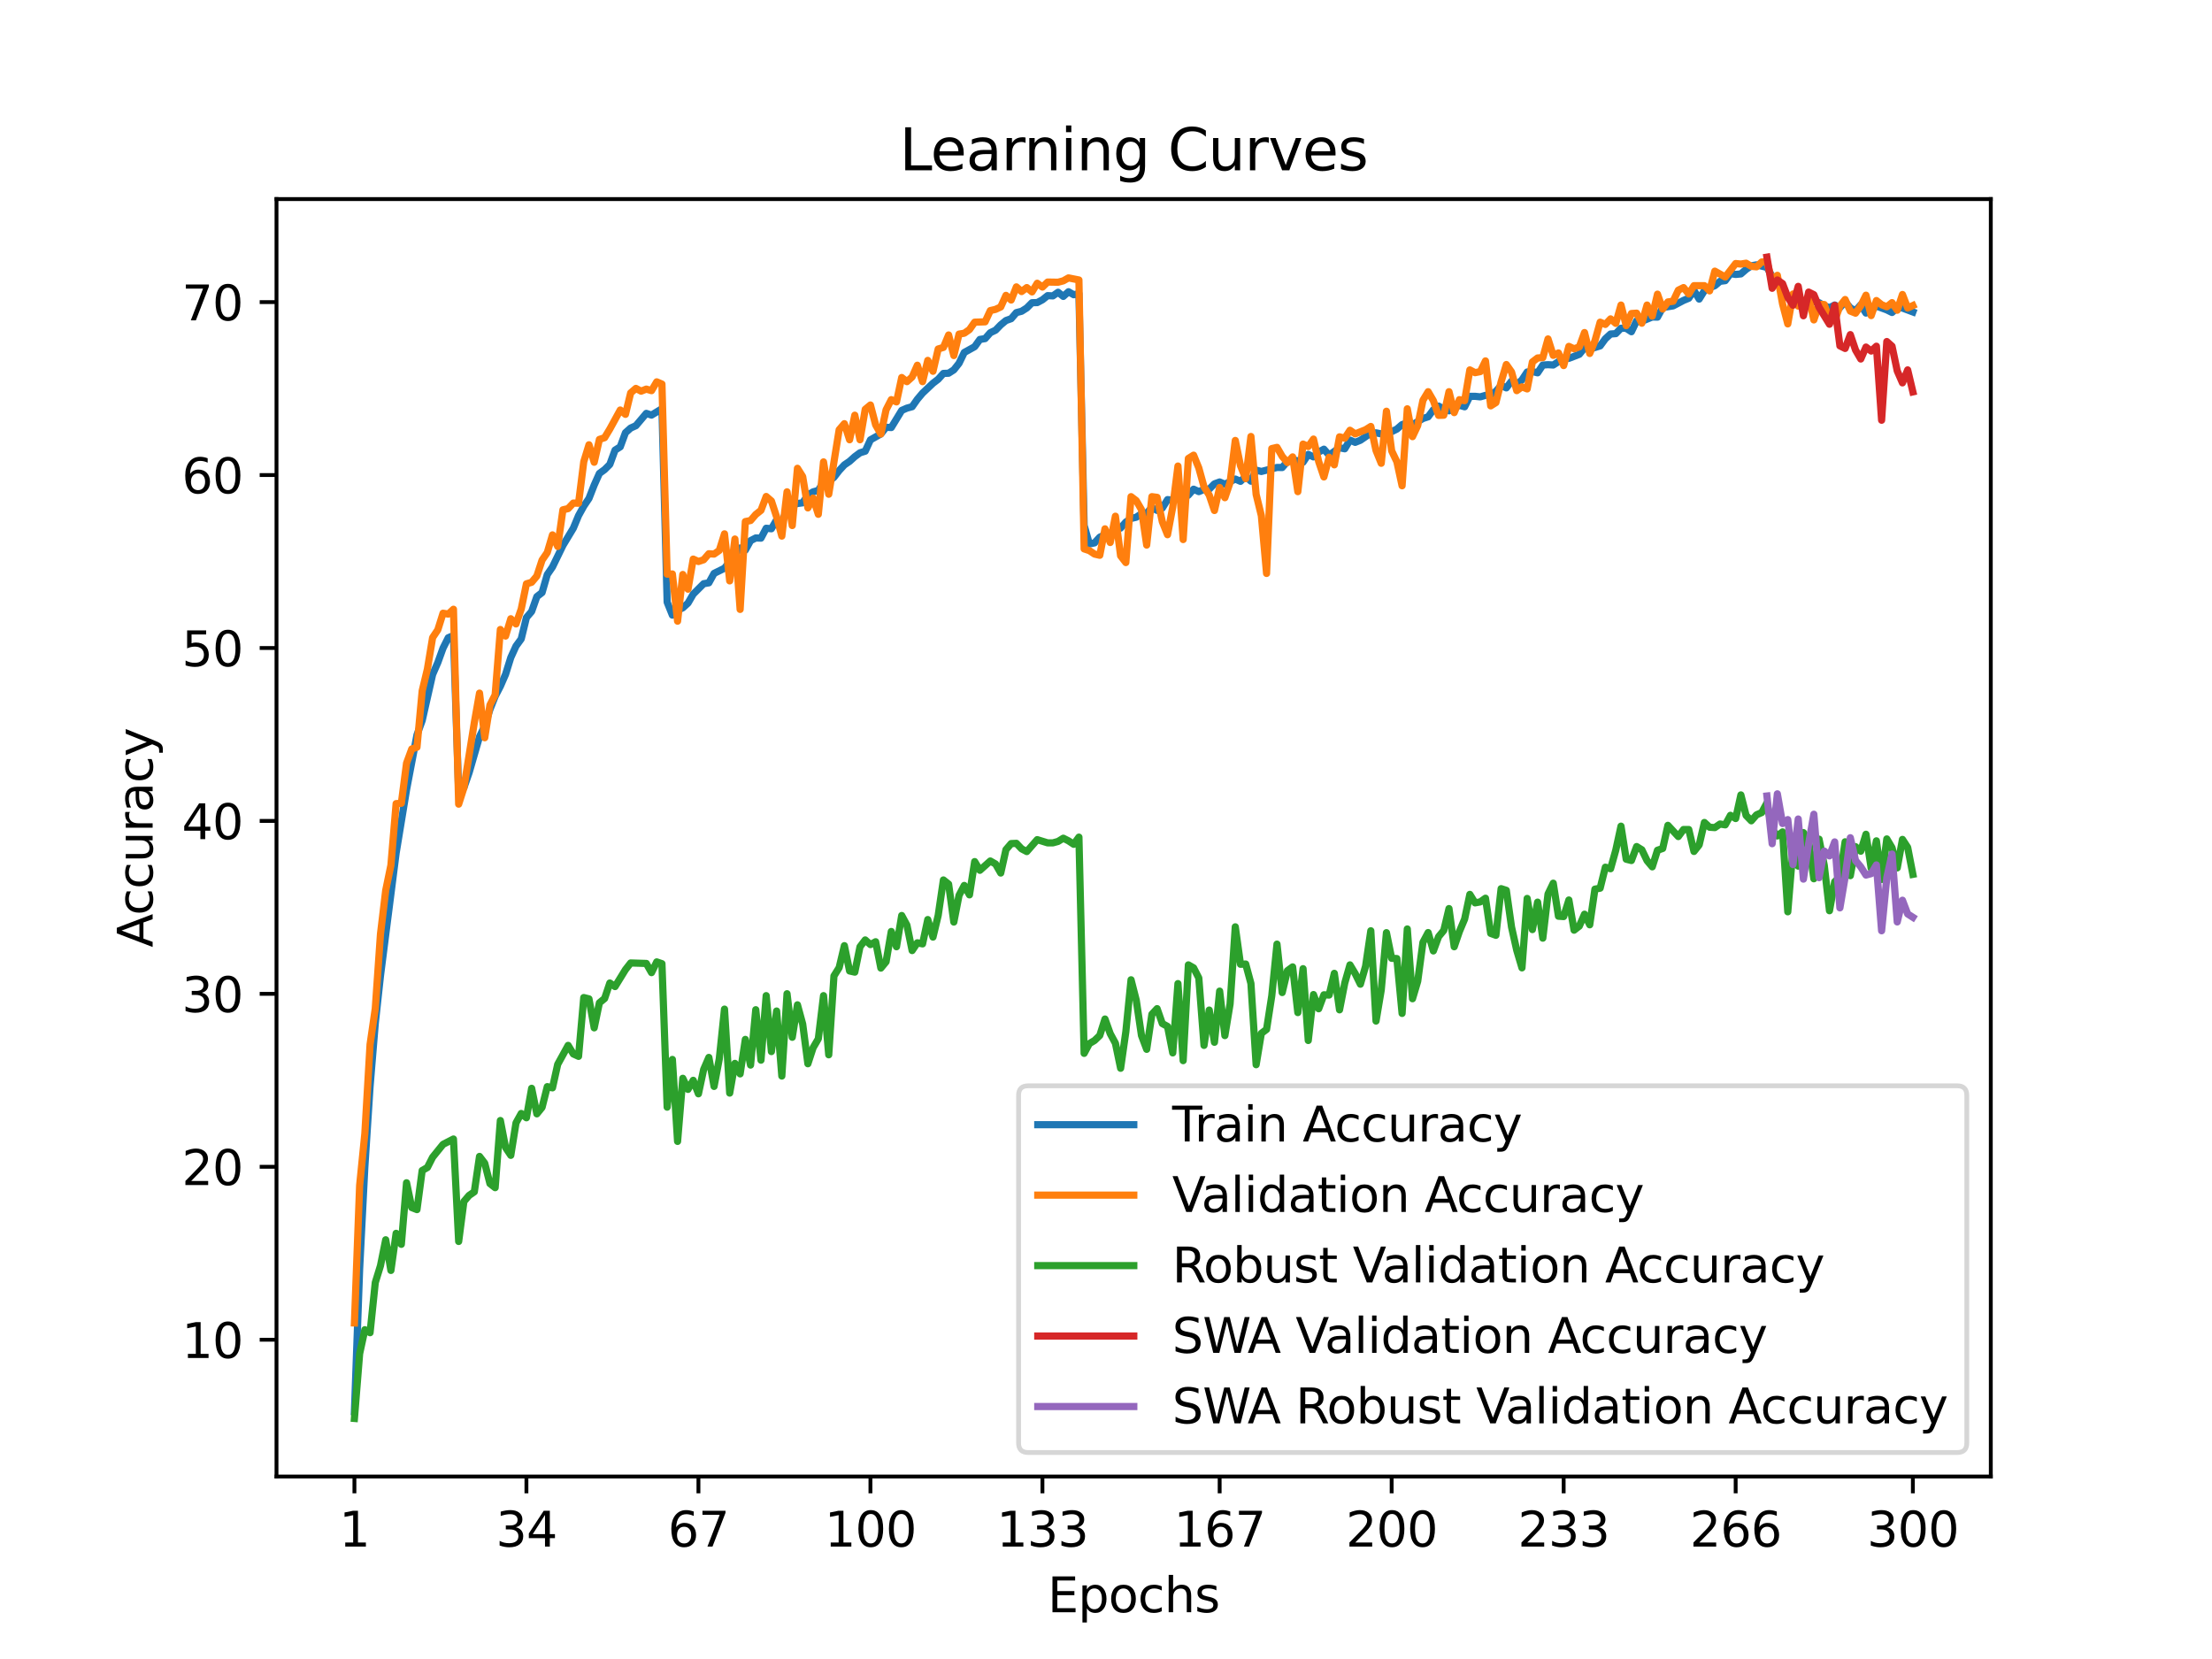 <?xml version="1.0" encoding="utf-8" standalone="no"?>
<!DOCTYPE svg PUBLIC "-//W3C//DTD SVG 1.1//EN"
  "http://www.w3.org/Graphics/SVG/1.1/DTD/svg11.dtd">
<svg xmlns:xlink="http://www.w3.org/1999/xlink" width="460.8pt" height="345.6pt" viewBox="0 0 460.8 345.6" xmlns="http://www.w3.org/2000/svg" version="1.1">
 <defs>
  <style type="text/css">*{stroke-linejoin: round; stroke-linecap: butt}</style>
 </defs>
 <g id="figure_1">
  <g id="patch_1">
   <path d="M 0 345.6 
L 460.8 345.6 
L 460.8 0 
L 0 0 
z
" style="fill: #ffffff"/>
  </g>
  <g id="axes_1">
   <g id="patch_2">
    <path d="M 57.6 307.584 
L 414.72 307.584 
L 414.72 41.472 
L 57.6 41.472 
z
" style="fill: #ffffff"/>
   </g>
   <g id="matplotlib.axis_1">
    <g id="xtick_1">
     <g id="line2d_1">
      <defs>
       <path id="m3d554a897a" d="M 0 0 
L 0 3.5 
" style="stroke: #000000; stroke-width: 0.8"/>
      </defs>
      <g>
       <use xlink:href="#m3d554a897a" x="73.833" y="307.584" style="stroke: #000000; stroke-width: 0.8"/>
      </g>
     </g>
     <g id="text_1">
      <!-- 1 -->
      <g transform="translate(70.651 322.182) scale(0.1 -0.1)">
       <defs>
        <path id="DejaVuSans-31" d="M 794 531 
L 1825 531 
L 1825 4091 
L 703 3866 
L 703 4441 
L 1819 4666 
L 2450 4666 
L 2450 531 
L 3481 531 
L 3481 0 
L 794 0 
L 794 531 
z
" transform="scale(0.016)"/>
       </defs>
       <use xlink:href="#DejaVuSans-31"/>
      </g>
     </g>
    </g>
    <g id="xtick_2">
     <g id="line2d_2">
      <g>
       <use xlink:href="#m3d554a897a" x="109.664" y="307.584" style="stroke: #000000; stroke-width: 0.8"/>
      </g>
     </g>
     <g id="text_2">
      <!-- 34 -->
      <g transform="translate(103.302 322.182) scale(0.1 -0.1)">
       <defs>
        <path id="DejaVuSans-33" d="M 2597 2516 
Q 3050 2419 3304 2112 
Q 3559 1806 3559 1356 
Q 3559 666 3084 287 
Q 2609 -91 1734 -91 
Q 1441 -91 1130 -33 
Q 819 25 488 141 
L 488 750 
Q 750 597 1062 519 
Q 1375 441 1716 441 
Q 2309 441 2620 675 
Q 2931 909 2931 1356 
Q 2931 1769 2642 2001 
Q 2353 2234 1838 2234 
L 1294 2234 
L 1294 2753 
L 1863 2753 
Q 2328 2753 2575 2939 
Q 2822 3125 2822 3475 
Q 2822 3834 2567 4026 
Q 2313 4219 1838 4219 
Q 1578 4219 1281 4162 
Q 984 4106 628 3988 
L 628 4550 
Q 988 4650 1302 4700 
Q 1616 4750 1894 4750 
Q 2613 4750 3031 4423 
Q 3450 4097 3450 3541 
Q 3450 3153 3228 2886 
Q 3006 2619 2597 2516 
z
" transform="scale(0.016)"/>
        <path id="DejaVuSans-34" d="M 2419 4116 
L 825 1625 
L 2419 1625 
L 2419 4116 
z
M 2253 4666 
L 3047 4666 
L 3047 1625 
L 3713 1625 
L 3713 1100 
L 3047 1100 
L 3047 0 
L 2419 0 
L 2419 1100 
L 313 1100 
L 313 1709 
L 2253 4666 
z
" transform="scale(0.016)"/>
       </defs>
       <use xlink:href="#DejaVuSans-33"/>
       <use xlink:href="#DejaVuSans-34" x="63.623"/>
      </g>
     </g>
    </g>
    <g id="xtick_3">
     <g id="line2d_3">
      <g>
       <use xlink:href="#m3d554a897a" x="145.496" y="307.584" style="stroke: #000000; stroke-width: 0.8"/>
      </g>
     </g>
     <g id="text_3">
      <!-- 67 -->
      <g transform="translate(139.133 322.182) scale(0.1 -0.1)">
       <defs>
        <path id="DejaVuSans-36" d="M 2113 2584 
Q 1688 2584 1439 2293 
Q 1191 2003 1191 1497 
Q 1191 994 1439 701 
Q 1688 409 2113 409 
Q 2538 409 2786 701 
Q 3034 994 3034 1497 
Q 3034 2003 2786 2293 
Q 2538 2584 2113 2584 
z
M 3366 4563 
L 3366 3988 
Q 3128 4100 2886 4159 
Q 2644 4219 2406 4219 
Q 1781 4219 1451 3797 
Q 1122 3375 1075 2522 
Q 1259 2794 1537 2939 
Q 1816 3084 2150 3084 
Q 2853 3084 3261 2657 
Q 3669 2231 3669 1497 
Q 3669 778 3244 343 
Q 2819 -91 2113 -91 
Q 1303 -91 875 529 
Q 447 1150 447 2328 
Q 447 3434 972 4092 
Q 1497 4750 2381 4750 
Q 2619 4750 2861 4703 
Q 3103 4656 3366 4563 
z
" transform="scale(0.016)"/>
        <path id="DejaVuSans-37" d="M 525 4666 
L 3525 4666 
L 3525 4397 
L 1831 0 
L 1172 0 
L 2766 4134 
L 525 4134 
L 525 4666 
z
" transform="scale(0.016)"/>
       </defs>
       <use xlink:href="#DejaVuSans-36"/>
       <use xlink:href="#DejaVuSans-37" x="63.623"/>
      </g>
     </g>
    </g>
    <g id="xtick_4">
     <g id="line2d_4">
      <g>
       <use xlink:href="#m3d554a897a" x="181.327" y="307.584" style="stroke: #000000; stroke-width: 0.8"/>
      </g>
     </g>
     <g id="text_4">
      <!-- 100 -->
      <g transform="translate(171.783 322.182) scale(0.1 -0.1)">
       <defs>
        <path id="DejaVuSans-30" d="M 2034 4250 
Q 1547 4250 1301 3770 
Q 1056 3291 1056 2328 
Q 1056 1369 1301 889 
Q 1547 409 2034 409 
Q 2525 409 2770 889 
Q 3016 1369 3016 2328 
Q 3016 3291 2770 3770 
Q 2525 4250 2034 4250 
z
M 2034 4750 
Q 2819 4750 3233 4129 
Q 3647 3509 3647 2328 
Q 3647 1150 3233 529 
Q 2819 -91 2034 -91 
Q 1250 -91 836 529 
Q 422 1150 422 2328 
Q 422 3509 836 4129 
Q 1250 4750 2034 4750 
z
" transform="scale(0.016)"/>
       </defs>
       <use xlink:href="#DejaVuSans-31"/>
       <use xlink:href="#DejaVuSans-30" x="63.623"/>
       <use xlink:href="#DejaVuSans-30" x="127.246"/>
      </g>
     </g>
    </g>
    <g id="xtick_5">
     <g id="line2d_5">
      <g>
       <use xlink:href="#m3d554a897a" x="217.158" y="307.584" style="stroke: #000000; stroke-width: 0.8"/>
      </g>
     </g>
     <g id="text_5">
      <!-- 133 -->
      <g transform="translate(207.615 322.182) scale(0.1 -0.1)">
       <use xlink:href="#DejaVuSans-31"/>
       <use xlink:href="#DejaVuSans-33" x="63.623"/>
       <use xlink:href="#DejaVuSans-33" x="127.246"/>
      </g>
     </g>
    </g>
    <g id="xtick_6">
     <g id="line2d_6">
      <g>
       <use xlink:href="#m3d554a897a" x="254.076" y="307.584" style="stroke: #000000; stroke-width: 0.8"/>
      </g>
     </g>
     <g id="text_6">
      <!-- 167 -->
      <g transform="translate(244.532 322.182) scale(0.1 -0.1)">
       <use xlink:href="#DejaVuSans-31"/>
       <use xlink:href="#DejaVuSans-36" x="63.623"/>
       <use xlink:href="#DejaVuSans-37" x="127.246"/>
      </g>
     </g>
    </g>
    <g id="xtick_7">
     <g id="line2d_7">
      <g>
       <use xlink:href="#m3d554a897a" x="289.907" y="307.584" style="stroke: #000000; stroke-width: 0.8"/>
      </g>
     </g>
     <g id="text_7">
      <!-- 200 -->
      <g transform="translate(280.363 322.182) scale(0.1 -0.1)">
       <defs>
        <path id="DejaVuSans-32" d="M 1228 531 
L 3431 531 
L 3431 0 
L 469 0 
L 469 531 
Q 828 903 1448 1529 
Q 2069 2156 2228 2338 
Q 2531 2678 2651 2914 
Q 2772 3150 2772 3378 
Q 2772 3750 2511 3984 
Q 2250 4219 1831 4219 
Q 1534 4219 1204 4116 
Q 875 4013 500 3803 
L 500 4441 
Q 881 4594 1212 4672 
Q 1544 4750 1819 4750 
Q 2544 4750 2975 4387 
Q 3406 4025 3406 3419 
Q 3406 3131 3298 2873 
Q 3191 2616 2906 2266 
Q 2828 2175 2409 1742 
Q 1991 1309 1228 531 
z
" transform="scale(0.016)"/>
       </defs>
       <use xlink:href="#DejaVuSans-32"/>
       <use xlink:href="#DejaVuSans-30" x="63.623"/>
       <use xlink:href="#DejaVuSans-30" x="127.246"/>
      </g>
     </g>
    </g>
    <g id="xtick_8">
     <g id="line2d_8">
      <g>
       <use xlink:href="#m3d554a897a" x="325.739" y="307.584" style="stroke: #000000; stroke-width: 0.8"/>
      </g>
     </g>
     <g id="text_8">
      <!-- 233 -->
      <g transform="translate(316.195 322.182) scale(0.1 -0.1)">
       <use xlink:href="#DejaVuSans-32"/>
       <use xlink:href="#DejaVuSans-33" x="63.623"/>
       <use xlink:href="#DejaVuSans-33" x="127.246"/>
      </g>
     </g>
    </g>
    <g id="xtick_9">
     <g id="line2d_9">
      <g>
       <use xlink:href="#m3d554a897a" x="361.57" y="307.584" style="stroke: #000000; stroke-width: 0.8"/>
      </g>
     </g>
     <g id="text_9">
      <!-- 266 -->
      <g transform="translate(352.026 322.182) scale(0.1 -0.1)">
       <use xlink:href="#DejaVuSans-32"/>
       <use xlink:href="#DejaVuSans-36" x="63.623"/>
       <use xlink:href="#DejaVuSans-36" x="127.246"/>
      </g>
     </g>
    </g>
    <g id="xtick_10">
     <g id="line2d_10">
      <g>
       <use xlink:href="#m3d554a897a" x="398.487" y="307.584" style="stroke: #000000; stroke-width: 0.8"/>
      </g>
     </g>
     <g id="text_10">
      <!-- 300 -->
      <g transform="translate(388.944 322.182) scale(0.1 -0.1)">
       <use xlink:href="#DejaVuSans-33"/>
       <use xlink:href="#DejaVuSans-30" x="63.623"/>
       <use xlink:href="#DejaVuSans-30" x="127.246"/>
      </g>
     </g>
    </g>
    <g id="text_11">
     <!-- Epochs -->
     <g transform="translate(218.244 335.861) scale(0.1 -0.1)">
      <defs>
       <path id="DejaVuSans-45" d="M 628 4666 
L 3578 4666 
L 3578 4134 
L 1259 4134 
L 1259 2753 
L 3481 2753 
L 3481 2222 
L 1259 2222 
L 1259 531 
L 3634 531 
L 3634 0 
L 628 0 
L 628 4666 
z
" transform="scale(0.016)"/>
       <path id="DejaVuSans-70" d="M 1159 525 
L 1159 -1331 
L 581 -1331 
L 581 3500 
L 1159 3500 
L 1159 2969 
Q 1341 3281 1617 3432 
Q 1894 3584 2278 3584 
Q 2916 3584 3314 3078 
Q 3713 2572 3713 1747 
Q 3713 922 3314 415 
Q 2916 -91 2278 -91 
Q 1894 -91 1617 61 
Q 1341 213 1159 525 
z
M 3116 1747 
Q 3116 2381 2855 2742 
Q 2594 3103 2138 3103 
Q 1681 3103 1420 2742 
Q 1159 2381 1159 1747 
Q 1159 1113 1420 752 
Q 1681 391 2138 391 
Q 2594 391 2855 752 
Q 3116 1113 3116 1747 
z
" transform="scale(0.016)"/>
       <path id="DejaVuSans-6f" d="M 1959 3097 
Q 1497 3097 1228 2736 
Q 959 2375 959 1747 
Q 959 1119 1226 758 
Q 1494 397 1959 397 
Q 2419 397 2687 759 
Q 2956 1122 2956 1747 
Q 2956 2369 2687 2733 
Q 2419 3097 1959 3097 
z
M 1959 3584 
Q 2709 3584 3137 3096 
Q 3566 2609 3566 1747 
Q 3566 888 3137 398 
Q 2709 -91 1959 -91 
Q 1206 -91 779 398 
Q 353 888 353 1747 
Q 353 2609 779 3096 
Q 1206 3584 1959 3584 
z
" transform="scale(0.016)"/>
       <path id="DejaVuSans-63" d="M 3122 3366 
L 3122 2828 
Q 2878 2963 2633 3030 
Q 2388 3097 2138 3097 
Q 1578 3097 1268 2742 
Q 959 2388 959 1747 
Q 959 1106 1268 751 
Q 1578 397 2138 397 
Q 2388 397 2633 464 
Q 2878 531 3122 666 
L 3122 134 
Q 2881 22 2623 -34 
Q 2366 -91 2075 -91 
Q 1284 -91 818 406 
Q 353 903 353 1747 
Q 353 2603 823 3093 
Q 1294 3584 2113 3584 
Q 2378 3584 2631 3529 
Q 2884 3475 3122 3366 
z
" transform="scale(0.016)"/>
       <path id="DejaVuSans-68" d="M 3513 2113 
L 3513 0 
L 2938 0 
L 2938 2094 
Q 2938 2591 2744 2837 
Q 2550 3084 2163 3084 
Q 1697 3084 1428 2787 
Q 1159 2491 1159 1978 
L 1159 0 
L 581 0 
L 581 4863 
L 1159 4863 
L 1159 2956 
Q 1366 3272 1645 3428 
Q 1925 3584 2291 3584 
Q 2894 3584 3203 3211 
Q 3513 2838 3513 2113 
z
" transform="scale(0.016)"/>
       <path id="DejaVuSans-73" d="M 2834 3397 
L 2834 2853 
Q 2591 2978 2328 3040 
Q 2066 3103 1784 3103 
Q 1356 3103 1142 2972 
Q 928 2841 928 2578 
Q 928 2378 1081 2264 
Q 1234 2150 1697 2047 
L 1894 2003 
Q 2506 1872 2764 1633 
Q 3022 1394 3022 966 
Q 3022 478 2636 193 
Q 2250 -91 1575 -91 
Q 1294 -91 989 -36 
Q 684 19 347 128 
L 347 722 
Q 666 556 975 473 
Q 1284 391 1588 391 
Q 1994 391 2212 530 
Q 2431 669 2431 922 
Q 2431 1156 2273 1281 
Q 2116 1406 1581 1522 
L 1381 1569 
Q 847 1681 609 1914 
Q 372 2147 372 2553 
Q 372 3047 722 3315 
Q 1072 3584 1716 3584 
Q 2034 3584 2315 3537 
Q 2597 3491 2834 3397 
z
" transform="scale(0.016)"/>
      </defs>
      <use xlink:href="#DejaVuSans-45"/>
      <use xlink:href="#DejaVuSans-70" x="63.184"/>
      <use xlink:href="#DejaVuSans-6f" x="126.66"/>
      <use xlink:href="#DejaVuSans-63" x="187.842"/>
      <use xlink:href="#DejaVuSans-68" x="242.822"/>
      <use xlink:href="#DejaVuSans-73" x="306.201"/>
     </g>
    </g>
   </g>
   <g id="matplotlib.axis_2">
    <g id="ytick_1">
     <g id="line2d_11">
      <defs>
       <path id="mbf5074c9a3" d="M 0 0 
L -3.5 0 
" style="stroke: #000000; stroke-width: 0.8"/>
      </defs>
      <g>
       <use xlink:href="#mbf5074c9a3" x="57.6" y="279.09" style="stroke: #000000; stroke-width: 0.8"/>
      </g>
     </g>
     <g id="text_12">
      <!-- 10 -->
      <g transform="translate(37.875 282.889) scale(0.1 -0.1)">
       <use xlink:href="#DejaVuSans-31"/>
       <use xlink:href="#DejaVuSans-30" x="63.623"/>
      </g>
     </g>
    </g>
    <g id="ytick_2">
     <g id="line2d_12">
      <g>
       <use xlink:href="#mbf5074c9a3" x="57.6" y="243.064" style="stroke: #000000; stroke-width: 0.8"/>
      </g>
     </g>
     <g id="text_13">
      <!-- 20 -->
      <g transform="translate(37.875 246.863) scale(0.1 -0.1)">
       <use xlink:href="#DejaVuSans-32"/>
       <use xlink:href="#DejaVuSans-30" x="63.623"/>
      </g>
     </g>
    </g>
    <g id="ytick_3">
     <g id="line2d_13">
      <g>
       <use xlink:href="#mbf5074c9a3" x="57.6" y="207.038" style="stroke: #000000; stroke-width: 0.8"/>
      </g>
     </g>
     <g id="text_14">
      <!-- 30 -->
      <g transform="translate(37.875 210.837) scale(0.1 -0.1)">
       <use xlink:href="#DejaVuSans-33"/>
       <use xlink:href="#DejaVuSans-30" x="63.623"/>
      </g>
     </g>
    </g>
    <g id="ytick_4">
     <g id="line2d_14">
      <g>
       <use xlink:href="#mbf5074c9a3" x="57.6" y="171.012" style="stroke: #000000; stroke-width: 0.8"/>
      </g>
     </g>
     <g id="text_15">
      <!-- 40 -->
      <g transform="translate(37.875 174.812) scale(0.1 -0.1)">
       <use xlink:href="#DejaVuSans-34"/>
       <use xlink:href="#DejaVuSans-30" x="63.623"/>
      </g>
     </g>
    </g>
    <g id="ytick_5">
     <g id="line2d_15">
      <g>
       <use xlink:href="#mbf5074c9a3" x="57.6" y="134.986" style="stroke: #000000; stroke-width: 0.8"/>
      </g>
     </g>
     <g id="text_16">
      <!-- 50 -->
      <g transform="translate(37.875 138.786) scale(0.1 -0.1)">
       <defs>
        <path id="DejaVuSans-35" d="M 691 4666 
L 3169 4666 
L 3169 4134 
L 1269 4134 
L 1269 2991 
Q 1406 3038 1543 3061 
Q 1681 3084 1819 3084 
Q 2600 3084 3056 2656 
Q 3513 2228 3513 1497 
Q 3513 744 3044 326 
Q 2575 -91 1722 -91 
Q 1428 -91 1123 -41 
Q 819 9 494 109 
L 494 744 
Q 775 591 1075 516 
Q 1375 441 1709 441 
Q 2250 441 2565 725 
Q 2881 1009 2881 1497 
Q 2881 1984 2565 2268 
Q 2250 2553 1709 2553 
Q 1456 2553 1204 2497 
Q 953 2441 691 2322 
L 691 4666 
z
" transform="scale(0.016)"/>
       </defs>
       <use xlink:href="#DejaVuSans-35"/>
       <use xlink:href="#DejaVuSans-30" x="63.623"/>
      </g>
     </g>
    </g>
    <g id="ytick_6">
     <g id="line2d_16">
      <g>
       <use xlink:href="#mbf5074c9a3" x="57.6" y="98.961" style="stroke: #000000; stroke-width: 0.8"/>
      </g>
     </g>
     <g id="text_17">
      <!-- 60 -->
      <g transform="translate(37.875 102.76) scale(0.1 -0.1)">
       <use xlink:href="#DejaVuSans-36"/>
       <use xlink:href="#DejaVuSans-30" x="63.623"/>
      </g>
     </g>
    </g>
    <g id="ytick_7">
     <g id="line2d_17">
      <g>
       <use xlink:href="#mbf5074c9a3" x="57.6" y="62.935" style="stroke: #000000; stroke-width: 0.8"/>
      </g>
     </g>
     <g id="text_18">
      <!-- 70 -->
      <g transform="translate(37.875 66.734) scale(0.1 -0.1)">
       <use xlink:href="#DejaVuSans-37"/>
       <use xlink:href="#DejaVuSans-30" x="63.623"/>
      </g>
     </g>
    </g>
    <g id="text_19">
     <!-- Accuracy -->
     <g transform="translate(31.795 197.356) rotate(-90) scale(0.1 -0.1)">
      <defs>
       <path id="DejaVuSans-41" d="M 2188 4044 
L 1331 1722 
L 3047 1722 
L 2188 4044 
z
M 1831 4666 
L 2547 4666 
L 4325 0 
L 3669 0 
L 3244 1197 
L 1141 1197 
L 716 0 
L 50 0 
L 1831 4666 
z
" transform="scale(0.016)"/>
       <path id="DejaVuSans-75" d="M 544 1381 
L 544 3500 
L 1119 3500 
L 1119 1403 
Q 1119 906 1312 657 
Q 1506 409 1894 409 
Q 2359 409 2629 706 
Q 2900 1003 2900 1516 
L 2900 3500 
L 3475 3500 
L 3475 0 
L 2900 0 
L 2900 538 
Q 2691 219 2414 64 
Q 2138 -91 1772 -91 
Q 1169 -91 856 284 
Q 544 659 544 1381 
z
M 1991 3584 
L 1991 3584 
z
" transform="scale(0.016)"/>
       <path id="DejaVuSans-72" d="M 2631 2963 
Q 2534 3019 2420 3045 
Q 2306 3072 2169 3072 
Q 1681 3072 1420 2755 
Q 1159 2438 1159 1844 
L 1159 0 
L 581 0 
L 581 3500 
L 1159 3500 
L 1159 2956 
Q 1341 3275 1631 3429 
Q 1922 3584 2338 3584 
Q 2397 3584 2469 3576 
Q 2541 3569 2628 3553 
L 2631 2963 
z
" transform="scale(0.016)"/>
       <path id="DejaVuSans-61" d="M 2194 1759 
Q 1497 1759 1228 1600 
Q 959 1441 959 1056 
Q 959 750 1161 570 
Q 1363 391 1709 391 
Q 2188 391 2477 730 
Q 2766 1069 2766 1631 
L 2766 1759 
L 2194 1759 
z
M 3341 1997 
L 3341 0 
L 2766 0 
L 2766 531 
Q 2569 213 2275 61 
Q 1981 -91 1556 -91 
Q 1019 -91 701 211 
Q 384 513 384 1019 
Q 384 1609 779 1909 
Q 1175 2209 1959 2209 
L 2766 2209 
L 2766 2266 
Q 2766 2663 2505 2880 
Q 2244 3097 1772 3097 
Q 1472 3097 1187 3025 
Q 903 2953 641 2809 
L 641 3341 
Q 956 3463 1253 3523 
Q 1550 3584 1831 3584 
Q 2591 3584 2966 3190 
Q 3341 2797 3341 1997 
z
" transform="scale(0.016)"/>
       <path id="DejaVuSans-79" d="M 2059 -325 
Q 1816 -950 1584 -1140 
Q 1353 -1331 966 -1331 
L 506 -1331 
L 506 -850 
L 844 -850 
Q 1081 -850 1212 -737 
Q 1344 -625 1503 -206 
L 1606 56 
L 191 3500 
L 800 3500 
L 1894 763 
L 2988 3500 
L 3597 3500 
L 2059 -325 
z
" transform="scale(0.016)"/>
      </defs>
      <use xlink:href="#DejaVuSans-41"/>
      <use xlink:href="#DejaVuSans-63" x="66.658"/>
      <use xlink:href="#DejaVuSans-63" x="121.639"/>
      <use xlink:href="#DejaVuSans-75" x="176.619"/>
      <use xlink:href="#DejaVuSans-72" x="239.998"/>
      <use xlink:href="#DejaVuSans-61" x="281.111"/>
      <use xlink:href="#DejaVuSans-63" x="342.391"/>
      <use xlink:href="#DejaVuSans-79" x="397.371"/>
     </g>
    </g>
   </g>
   <g id="line2d_18">
    <path d="M 73.833 294.065 
L 74.919 264.291 
L 76.004 243.063 
L 77.09 226.331 
L 78.176 213.188 
L 79.262 203.234 
L 82.519 177.711 
L 84.691 164.499 
L 86.862 153.095 
L 87.948 150.099 
L 90.12 140.51 
L 91.206 138.02 
L 92.291 135.021 
L 93.377 132.859 
L 94.463 132.397 
L 95.549 165.185 
L 96.635 164.084 
L 97.72 160.977 
L 99.892 153.463 
L 100.978 151.221 
L 102.064 147.782 
L 103.149 145.057 
L 104.235 142.961 
L 105.321 140.467 
L 106.407 136.984 
L 107.493 134.591 
L 108.578 133.104 
L 109.664 128.647 
L 110.75 127.381 
L 111.836 124.291 
L 112.922 123.443 
L 114.007 119.69 
L 115.093 118.106 
L 117.265 113.627 
L 119.436 110.029 
L 120.522 107.412 
L 121.608 105.445 
L 122.694 103.832 
L 123.78 101.053 
L 124.865 98.624 
L 125.951 97.83 
L 127.037 96.748 
L 128.123 93.77 
L 129.209 93.084 
L 130.294 90.14 
L 131.38 89.172 
L 132.466 88.682 
L 134.638 86.116 
L 135.723 86.473 
L 137.895 85.148 
L 138.981 125.443 
L 140.067 128.142 
L 141.152 127.124 
L 142.238 126.623 
L 143.324 125.634 
L 144.41 123.768 
L 146.581 121.599 
L 147.667 121.415 
L 148.753 119.448 
L 150.925 118.373 
L 154.182 114.161 
L 155.268 114.601 
L 156.354 112.634 
L 157.439 112.068 
L 158.525 112.104 
L 159.611 110.043 
L 160.697 110.148 
L 161.783 108.293 
L 162.868 109.105 
L 163.954 105.795 
L 165.04 105.24 
L 166.126 104.889 
L 167.212 104.745 
L 168.297 103.114 
L 169.383 102.461 
L 170.469 102.172 
L 171.555 100.375 
L 172.641 100.339 
L 173.726 99.425 
L 174.812 98.022 
L 175.898 96.845 
L 176.984 96.105 
L 178.07 95.127 
L 179.155 94.326 
L 180.241 93.99 
L 181.327 91.63 
L 183.499 90.399 
L 184.584 89.01 
L 185.67 89.064 
L 187.842 85.498 
L 188.928 85.022 
L 190.013 84.726 
L 191.099 83.181 
L 192.185 81.889 
L 194.357 79.836 
L 195.442 79.002 
L 196.528 77.793 
L 197.614 77.75 
L 198.7 77.053 
L 199.786 75.675 
L 200.871 73.426 
L 203.043 72.225 
L 204.129 70.709 
L 205.215 70.539 
L 206.3 69.305 
L 207.386 68.792 
L 208.472 67.677 
L 209.558 66.775 
L 210.644 66.389 
L 211.729 65.122 
L 212.815 64.844 
L 213.901 64.151 
L 214.987 63.061 
L 216.073 63.036 
L 217.158 62.455 
L 218.244 61.585 
L 219.33 61.639 
L 220.416 60.882 
L 221.502 61.748 
L 222.587 60.777 
L 223.673 61.398 
L 224.759 61.167 
L 225.845 109.455 
L 226.931 113.313 
L 228.016 113.093 
L 229.102 111.902 
L 230.188 111.404 
L 231.274 111.191 
L 232.36 110.386 
L 233.445 110.003 
L 234.531 108.762 
L 235.617 108.004 
L 236.703 107.748 
L 237.789 107.022 
L 238.875 106.871 
L 239.96 105.756 
L 241.046 106.322 
L 242.132 105.842 
L 243.218 104.081 
L 244.304 104.175 
L 245.389 103.255 
L 246.475 103.868 
L 247.561 103.132 
L 248.647 101.908 
L 249.733 102.41 
L 250.818 101.973 
L 251.904 101.894 
L 252.99 100.797 
L 254.076 100.403 
L 255.162 100.869 
L 257.333 99.794 
L 258.419 100.27 
L 259.505 99.234 
L 260.591 100.234 
L 261.676 97.935 
L 262.762 98.216 
L 266.02 97.379 
L 267.105 97.394 
L 268.191 96.134 
L 269.277 95.802 
L 270.363 95.986 
L 271.449 96.289 
L 272.534 94.662 
L 273.62 95.178 
L 274.706 94.178 
L 275.792 93.575 
L 276.878 94.817 
L 279.049 93.276 
L 280.135 93.489 
L 281.221 91.677 
L 282.307 92.15 
L 283.392 91.713 
L 285.564 90.23 
L 286.65 90.168 
L 287.736 90.389 
L 288.821 90.031 
L 289.907 89.927 
L 290.993 89.389 
L 292.079 88.447 
L 293.165 88.137 
L 294.25 88.479 
L 296.422 87.18 
L 297.508 86.83 
L 298.594 85.358 
L 299.679 84.596 
L 300.765 85.21 
L 301.851 85.581 
L 304.023 84.423 
L 305.108 84.744 
L 306.194 82.564 
L 307.28 82.561 
L 308.366 82.673 
L 309.452 82.362 
L 310.537 82.261 
L 311.623 81.518 
L 312.709 80.294 
L 313.795 80.803 
L 314.881 79.388 
L 315.966 80.168 
L 317.052 79.136 
L 318.138 77.497 
L 319.224 77.393 
L 320.31 77.667 
L 321.395 76.046 
L 322.481 75.971 
L 323.567 76.039 
L 325.739 74.643 
L 326.824 74.65 
L 328.996 73.813 
L 330.082 72.484 
L 331.168 72.726 
L 333.339 72.055 
L 334.425 70.572 
L 335.511 69.579 
L 336.597 69.5 
L 337.682 68.377 
L 338.768 68.392 
L 339.854 69.103 
L 340.94 66.826 
L 342.026 66.919 
L 344.197 66.039 
L 345.283 66.064 
L 346.369 64.065 
L 348.54 63.722 
L 350.712 62.578 
L 351.798 62.13 
L 352.884 60.513 
L 353.969 62.304 
L 355.055 60.553 
L 356.141 59.932 
L 357.227 59.517 
L 358.313 58.604 
L 359.398 58.467 
L 360.484 56.991 
L 361.57 57.172 
L 362.656 57.06 
L 363.742 56.118 
L 364.827 55.374 
L 365.913 55.172 
L 368.085 55.703 
L 369.171 57.576 
L 370.256 58.29 
L 371.342 60.412 
L 372.428 61.964 
L 373.514 62.589 
L 374.6 62.073 
L 375.685 63.989 
L 376.771 62.95 
L 377.857 62.805 
L 378.943 63.054 
L 380.029 63.697 
L 381.114 64.101 
L 382.2 63.541 
L 383.286 64.083 
L 384.372 62.834 
L 385.458 64.151 
L 386.543 64.732 
L 387.629 63.498 
L 388.715 65.22 
L 389.801 64.711 
L 390.887 63.758 
L 393.058 64.556 
L 394.144 65.097 
L 395.23 64.083 
L 396.316 64.169 
L 398.487 64.985 
L 398.487 64.985 
" clip-path="url(#p49f2ea2666)" style="fill: none; stroke: #1f77b4; stroke-width: 1.5; stroke-linecap: square"/>
   </g>
   <g id="line2d_19">
    <path d="M 73.833 275.596 
L 74.919 246.955 
L 76.004 236.147 
L 77.09 217.594 
L 78.176 210.1 
L 79.262 194.573 
L 80.348 185.495 
L 81.433 180.235 
L 82.519 167.41 
L 83.605 167.338 
L 84.691 158.98 
L 85.777 156.026 
L 86.862 155.665 
L 87.948 143.921 
L 89.034 139.382 
L 90.12 132.825 
L 91.206 131.204 
L 92.291 127.745 
L 93.377 127.925 
L 94.463 126.917 
L 95.549 167.518 
L 96.635 164.131 
L 98.806 150.55 
L 99.892 144.389 
L 100.978 153.684 
L 102.064 146.875 
L 103.149 144.75 
L 104.235 131.132 
L 105.321 132.501 
L 106.407 128.898 
L 107.493 129.979 
L 108.578 126.881 
L 109.664 121.621 
L 110.75 121.297 
L 111.836 120 
L 112.922 116.685 
L 114.007 115.1 
L 115.093 111.426 
L 116.179 113.839 
L 117.265 106.202 
L 118.351 105.95 
L 119.436 104.797 
L 120.522 104.833 
L 121.608 96.187 
L 122.694 92.656 
L 123.78 96.295 
L 124.865 91.539 
L 125.951 91.179 
L 127.037 89.378 
L 129.209 85.415 
L 130.294 86.316 
L 131.38 81.848 
L 132.466 80.912 
L 133.552 81.488 
L 134.638 81.056 
L 135.723 81.38 
L 136.809 79.543 
L 137.895 80.011 
L 138.981 119.603 
L 140.067 119.567 
L 141.152 129.402 
L 142.238 119.675 
L 143.324 122.738 
L 144.41 116.469 
L 145.496 116.974 
L 146.581 116.613 
L 147.667 115.352 
L 148.753 115.424 
L 149.839 114.668 
L 150.925 111.209 
L 152.01 121.008 
L 153.096 112.29 
L 154.182 126.953 
L 155.268 108.652 
L 156.354 108.435 
L 157.439 107.175 
L 158.525 106.31 
L 159.611 103.428 
L 160.697 104.364 
L 161.783 107.679 
L 162.868 111.678 
L 163.954 102.455 
L 165.04 109.48 
L 166.126 97.556 
L 167.212 99.285 
L 168.297 105.806 
L 169.383 103.752 
L 170.469 107.138 
L 171.555 96.223 
L 172.641 102.959 
L 174.812 89.522 
L 175.898 88.261 
L 176.984 91.611 
L 178.07 86.496 
L 179.155 91.611 
L 180.241 85.271 
L 181.327 84.37 
L 182.413 88.513 
L 183.499 90.422 
L 184.584 85.379 
L 185.67 83.253 
L 186.756 83.722 
L 187.842 78.642 
L 188.928 79.507 
L 190.013 78.534 
L 191.099 76.084 
L 192.185 79.507 
L 193.271 75.075 
L 194.357 77.345 
L 195.442 72.698 
L 196.528 72.374 
L 197.614 69.78 
L 198.7 74.067 
L 199.786 69.6 
L 200.871 69.419 
L 201.957 68.663 
L 203.043 67.114 
L 205.215 67.042 
L 206.3 64.7 
L 207.386 64.448 
L 208.472 63.943 
L 209.558 61.53 
L 210.644 62.502 
L 211.729 59.764 
L 212.815 60.737 
L 213.901 59.909 
L 214.987 60.809 
L 216.073 59.008 
L 217.158 59.8 
L 218.244 58.756 
L 220.416 58.792 
L 221.502 58.504 
L 222.587 57.891 
L 224.759 58.323 
L 225.845 114.344 
L 226.931 114.704 
L 228.016 115.424 
L 229.102 115.677 
L 230.188 110.165 
L 231.274 113.011 
L 232.36 107.535 
L 233.445 115.785 
L 234.531 117.19 
L 235.617 103.464 
L 236.703 104.292 
L 237.789 106.166 
L 238.875 113.551 
L 239.96 103.464 
L 241.046 103.608 
L 242.132 108.688 
L 243.218 111.39 
L 244.304 105.625 
L 245.389 97.087 
L 246.475 112.398 
L 247.561 95.502 
L 248.647 94.818 
L 249.733 97.484 
L 250.818 101.41 
L 251.904 103.14 
L 252.99 106.346 
L 254.076 101.554 
L 255.162 103.68 
L 256.247 100.51 
L 257.333 91.755 
L 258.419 97.015 
L 259.505 99.717 
L 260.591 90.927 
L 261.676 102.996 
L 262.762 107.427 
L 263.848 119.459 
L 264.934 93.449 
L 266.02 93.196 
L 267.105 95.07 
L 268.191 96.367 
L 269.277 95.178 
L 270.363 102.419 
L 271.449 92.512 
L 272.534 93.016 
L 273.62 91.467 
L 274.706 96.151 
L 275.792 99.357 
L 276.878 95.25 
L 277.963 96.835 
L 279.049 90.999 
L 280.135 91.287 
L 281.221 89.63 
L 282.307 90.386 
L 284.478 89.522 
L 285.564 88.837 
L 286.65 93.845 
L 287.736 96.511 
L 288.821 85.667 
L 289.907 93.917 
L 290.993 96.187 
L 292.079 101.194 
L 293.165 85.163 
L 294.25 90.963 
L 295.336 88.657 
L 296.422 83.397 
L 297.508 81.596 
L 298.594 83.469 
L 299.679 86.532 
L 300.765 86.496 
L 301.851 81.596 
L 302.937 85.955 
L 304.023 83.253 
L 305.108 83.469 
L 306.194 77.057 
L 307.28 77.633 
L 308.366 77.417 
L 309.452 75.184 
L 310.537 84.55 
L 311.623 83.866 
L 312.709 79.543 
L 313.795 75.94 
L 314.881 77.489 
L 315.966 81.38 
L 317.052 80.587 
L 318.138 81.02 
L 319.224 75.4 
L 320.31 74.571 
L 321.395 74.499 
L 322.481 70.608 
L 323.567 74.031 
L 324.653 73.526 
L 325.739 76.156 
L 326.824 72.157 
L 327.91 72.662 
L 328.996 72.265 
L 330.082 69.275 
L 331.168 73.634 
L 332.253 71.005 
L 333.339 67.114 
L 334.425 67.582 
L 335.511 66.429 
L 336.597 67.366 
L 337.682 63.547 
L 338.768 67.834 
L 339.854 65.312 
L 340.94 65.24 
L 342.026 67.33 
L 343.111 63.547 
L 344.197 65.853 
L 345.283 61.278 
L 346.369 64.376 
L 347.455 62.899 
L 348.54 62.755 
L 349.626 60.449 
L 350.712 59.909 
L 351.798 61.242 
L 352.884 59.512 
L 355.055 59.512 
L 356.141 60.593 
L 357.227 56.486 
L 359.398 57.711 
L 361.57 54.901 
L 362.656 55.009 
L 363.742 54.829 
L 364.827 55.477 
L 365.913 55.585 
L 366.999 54.577 
L 368.085 54.505 
L 369.171 58.684 
L 370.256 57.351 
L 371.342 63.331 
L 372.428 67.474 
L 373.514 61.242 
L 374.6 63.763 
L 375.685 63.331 
L 376.771 61.674 
L 377.857 66.645 
L 378.943 63.403 
L 380.029 63.439 
L 381.114 66.609 
L 382.2 66.826 
L 383.286 63.763 
L 384.372 62.394 
L 385.458 64.808 
L 386.543 65.24 
L 387.629 63.691 
L 388.715 61.494 
L 389.801 65.745 
L 390.887 62.61 
L 391.972 63.475 
L 393.058 63.907 
L 394.144 63.043 
L 395.23 64.628 
L 396.316 61.35 
L 397.401 64.16 
L 398.487 63.655 
L 398.487 63.655 
" clip-path="url(#p49f2ea2666)" style="fill: none; stroke: #ff7f0e; stroke-width: 1.5; stroke-linecap: square"/>
   </g>
   <g id="line2d_20">
    <path d="M 73.833 295.488 
L 74.919 281.997 
L 76.004 277.003 
L 77.09 277.624 
L 78.176 267.189 
L 79.262 263.661 
L 80.348 258.27 
L 81.433 264.655 
L 82.519 256.928 
L 83.605 259.214 
L 84.691 246.393 
L 85.777 251.561 
L 86.862 251.984 
L 87.948 243.834 
L 89.034 243.213 
L 90.12 241.076 
L 92.291 238.393 
L 94.463 237.275 
L 95.549 258.617 
L 96.635 250.294 
L 97.72 249.027 
L 98.806 248.282 
L 99.892 240.903 
L 100.978 242.319 
L 102.064 246.567 
L 103.149 247.412 
L 104.235 233.424 
L 105.321 239.064 
L 106.407 240.679 
L 107.493 233.921 
L 108.578 231.958 
L 109.664 232.853 
L 110.75 226.716 
L 111.836 232.033 
L 112.922 230.691 
L 114.007 226.368 
L 115.093 226.616 
L 116.179 221.722 
L 118.351 217.771 
L 119.436 219.56 
L 120.522 220.057 
L 121.608 207.808 
L 122.694 208.082 
L 123.78 214.119 
L 124.865 208.902 
L 125.951 208.007 
L 127.037 204.777 
L 128.123 205.523 
L 130.294 201.995 
L 131.38 200.603 
L 134.638 200.703 
L 135.723 202.616 
L 136.809 200.38 
L 137.895 200.752 
L 138.981 230.641 
L 140.067 220.703 
L 141.152 237.772 
L 142.238 224.629 
L 143.324 226.939 
L 144.41 225.051 
L 145.496 227.859 
L 146.581 222.79 
L 147.667 220.281 
L 148.753 226.318 
L 149.839 220.579 
L 150.925 210.218 
L 152.01 227.71 
L 153.096 221.523 
L 154.182 223.71 
L 155.268 216.529 
L 156.354 221.871 
L 157.439 210.343 
L 158.525 220.852 
L 159.611 207.411 
L 160.697 219.063 
L 161.783 210.616 
L 162.868 224.157 
L 163.954 207.013 
L 165.04 216.082 
L 166.126 209.324 
L 167.212 213.324 
L 168.297 221.598 
L 169.383 218.268 
L 170.469 216.405 
L 171.555 207.411 
L 172.641 219.734 
L 173.726 203.311 
L 174.812 201.572 
L 175.898 197.001 
L 176.984 202.268 
L 178.07 202.516 
L 179.155 197.224 
L 180.241 195.808 
L 181.327 196.777 
L 182.413 196.181 
L 183.499 201.672 
L 184.584 200.355 
L 185.67 194.044 
L 186.756 197.224 
L 187.842 190.715 
L 188.928 192.727 
L 190.013 198.019 
L 191.099 196.404 
L 192.185 196.628 
L 193.271 191.56 
L 194.357 195.212 
L 195.442 190.69 
L 196.528 183.311 
L 197.614 184.18 
L 198.7 192.081 
L 199.786 186.516 
L 200.871 184.454 
L 201.957 186.417 
L 203.043 179.485 
L 204.129 181.298 
L 206.3 179.36 
L 207.386 179.982 
L 208.472 181.87 
L 209.558 177 
L 210.644 175.733 
L 211.729 175.683 
L 212.815 176.826 
L 213.901 177.398 
L 216.073 174.913 
L 218.244 175.584 
L 219.33 175.584 
L 220.416 175.286 
L 221.502 174.615 
L 222.587 175.162 
L 223.673 175.882 
L 224.759 174.391 
L 225.845 219.436 
L 226.931 217.399 
L 228.016 216.753 
L 229.102 215.709 
L 230.188 212.281 
L 231.274 215.312 
L 232.36 217.324 
L 233.445 222.542 
L 234.531 214.939 
L 235.617 204.106 
L 236.703 208.355 
L 237.789 215.709 
L 238.875 218.591 
L 239.96 211.287 
L 241.046 210.119 
L 242.132 213.225 
L 243.218 213.821 
L 244.304 219.337 
L 245.389 204.902 
L 246.475 220.952 
L 247.561 201.001 
L 248.647 201.622 
L 249.733 203.734 
L 250.818 217.771 
L 251.904 210.417 
L 252.99 217.125 
L 254.076 206.467 
L 255.162 215.734 
L 256.247 209.15 
L 257.333 193.075 
L 258.419 200.877 
L 259.505 200.827 
L 260.591 204.877 
L 261.676 221.796 
L 262.762 215.262 
L 263.848 214.442 
L 264.934 207.436 
L 266.02 196.678 
L 267.105 206.765 
L 268.191 202.218 
L 269.277 201.423 
L 270.363 210.939 
L 271.449 201.796 
L 272.534 216.753 
L 273.62 207.187 
L 274.706 210.144 
L 275.792 207.237 
L 276.878 207.287 
L 277.963 202.765 
L 279.049 210.368 
L 280.135 204.802 
L 281.221 201.001 
L 282.307 202.815 
L 283.392 205.026 
L 284.478 201.274 
L 285.564 193.895 
L 286.65 212.703 
L 287.736 206.243 
L 288.821 194.293 
L 289.907 199.634 
L 290.993 199.684 
L 292.079 211.113 
L 293.165 193.522 
L 294.25 208.057 
L 295.336 204.405 
L 296.422 196.305 
L 297.508 194.268 
L 298.594 198.094 
L 299.679 195.137 
L 300.765 193.82 
L 301.851 189.274 
L 302.937 197.224 
L 304.023 194.044 
L 305.108 191.46 
L 306.194 186.317 
L 307.28 188.081 
L 308.366 187.882 
L 309.452 187.112 
L 310.537 194.442 
L 311.623 194.839 
L 312.709 185.125 
L 313.795 185.472 
L 314.881 193.125 
L 315.966 197.97 
L 317.052 201.622 
L 318.138 187.162 
L 319.224 193.647 
L 320.31 187.932 
L 321.395 195.435 
L 322.481 186.243 
L 323.567 183.982 
L 324.653 190.864 
L 325.739 190.938 
L 326.824 187.485 
L 327.91 193.771 
L 328.996 192.926 
L 330.082 190.442 
L 331.168 192.653 
L 332.253 185.224 
L 333.339 185.025 
L 334.425 180.652 
L 335.511 180.975 
L 336.597 177.1 
L 337.682 172.106 
L 338.768 178.988 
L 339.854 179.261 
L 340.94 176.354 
L 342.026 177.025 
L 343.111 179.286 
L 344.197 180.578 
L 345.283 177.124 
L 346.369 176.752 
L 347.455 171.932 
L 349.626 174.267 
L 350.712 172.801 
L 351.798 172.801 
L 352.884 177.373 
L 353.969 176.006 
L 355.055 171.335 
L 356.141 172.329 
L 357.227 172.404 
L 358.313 171.658 
L 359.398 171.832 
L 360.484 169.845 
L 361.57 170.515 
L 362.656 165.596 
L 363.742 169.869 
L 364.827 170.988 
L 365.913 169.745 
L 366.999 169.273 
L 368.085 167.261 
L 369.171 172.752 
L 370.256 174.143 
L 371.342 173.298 
L 372.428 189.945 
L 373.514 176.727 
L 374.6 180.429 
L 375.685 173.447 
L 376.771 175.186 
L 377.857 183.062 
L 378.943 174.814 
L 380.029 180.28 
L 381.114 189.721 
L 382.2 183.684 
L 383.286 182.64 
L 384.372 175.36 
L 385.458 182.416 
L 386.543 176.379 
L 387.629 177.323 
L 388.715 173.795 
L 389.801 180.876 
L 390.887 175.162 
L 391.972 183.211 
L 393.058 174.764 
L 394.144 176.603 
L 395.23 180.801 
L 396.316 174.863 
L 397.401 176.528 
L 398.487 182.143 
L 398.487 182.143 
" clip-path="url(#p49f2ea2666)" style="fill: none; stroke: #2ca02c; stroke-width: 1.5; stroke-linecap: square"/>
   </g>
   <g id="line2d_21">
    <path d="M 368.085 53.568 
L 369.171 60.053 
L 370.256 58.323 
L 371.342 59.08 
L 372.428 61.926 
L 373.514 63.583 
L 374.6 59.656 
L 375.685 65.781 
L 376.771 60.845 
L 377.857 61.386 
L 378.943 64.016 
L 381.114 67.546 
L 382.2 63.619 
L 383.286 72.049 
L 384.372 72.59 
L 385.458 69.708 
L 386.543 72.914 
L 387.629 74.787 
L 388.715 72.301 
L 389.801 73.13 
L 390.887 72.121 
L 391.972 87.54 
L 393.058 71.149 
L 394.144 72.121 
L 395.23 77.273 
L 396.316 79.759 
L 397.401 77.057 
L 398.487 81.632 
L 398.487 81.632 
" clip-path="url(#p49f2ea2666)" style="fill: none; stroke: #d62728; stroke-width: 1.5; stroke-linecap: square"/>
   </g>
   <g id="line2d_22">
    <path d="M 368.085 165.82 
L 369.171 175.758 
L 370.256 165.372 
L 371.342 171.559 
L 372.428 170.739 
L 373.514 180.106 
L 374.6 170.615 
L 375.685 183.137 
L 376.771 175.783 
L 377.857 169.621 
L 378.943 182.839 
L 380.029 177.298 
L 381.114 178.292 
L 382.2 175.385 
L 383.286 189.125 
L 384.372 182.715 
L 385.458 174.516 
L 386.543 179.261 
L 387.629 180.578 
L 388.715 182.292 
L 389.801 181.994 
L 390.887 180.18 
L 391.972 193.895 
L 393.058 182.814 
L 394.144 177.919 
L 395.23 192.056 
L 396.316 187.535 
L 397.401 190.392 
L 398.487 191.087 
L 398.487 191.087 
" clip-path="url(#p49f2ea2666)" style="fill: none; stroke: #9467bd; stroke-width: 1.5; stroke-linecap: square"/>
   </g>
   <g id="patch_3">
    <path d="M 57.6 307.584 
L 57.6 41.472 
" style="fill: none; stroke: #000000; stroke-width: 0.8; stroke-linejoin: miter; stroke-linecap: square"/>
   </g>
   <g id="patch_4">
    <path d="M 414.72 307.584 
L 414.72 41.472 
" style="fill: none; stroke: #000000; stroke-width: 0.8; stroke-linejoin: miter; stroke-linecap: square"/>
   </g>
   <g id="patch_5">
    <path d="M 57.6 307.584 
L 414.72 307.584 
" style="fill: none; stroke: #000000; stroke-width: 0.8; stroke-linejoin: miter; stroke-linecap: square"/>
   </g>
   <g id="patch_6">
    <path d="M 57.6 41.472 
L 414.72 41.472 
" style="fill: none; stroke: #000000; stroke-width: 0.8; stroke-linejoin: miter; stroke-linecap: square"/>
   </g>
   <g id="text_20">
    <!-- Learning Curves -->
    <g transform="translate(187.376 35.472) scale(0.12 -0.12)">
     <defs>
      <path id="DejaVuSans-4c" d="M 628 4666 
L 1259 4666 
L 1259 531 
L 3531 531 
L 3531 0 
L 628 0 
L 628 4666 
z
" transform="scale(0.016)"/>
      <path id="DejaVuSans-65" d="M 3597 1894 
L 3597 1613 
L 953 1613 
Q 991 1019 1311 708 
Q 1631 397 2203 397 
Q 2534 397 2845 478 
Q 3156 559 3463 722 
L 3463 178 
Q 3153 47 2828 -22 
Q 2503 -91 2169 -91 
Q 1331 -91 842 396 
Q 353 884 353 1716 
Q 353 2575 817 3079 
Q 1281 3584 2069 3584 
Q 2775 3584 3186 3129 
Q 3597 2675 3597 1894 
z
M 3022 2063 
Q 3016 2534 2758 2815 
Q 2500 3097 2075 3097 
Q 1594 3097 1305 2825 
Q 1016 2553 972 2059 
L 3022 2063 
z
" transform="scale(0.016)"/>
      <path id="DejaVuSans-6e" d="M 3513 2113 
L 3513 0 
L 2938 0 
L 2938 2094 
Q 2938 2591 2744 2837 
Q 2550 3084 2163 3084 
Q 1697 3084 1428 2787 
Q 1159 2491 1159 1978 
L 1159 0 
L 581 0 
L 581 3500 
L 1159 3500 
L 1159 2956 
Q 1366 3272 1645 3428 
Q 1925 3584 2291 3584 
Q 2894 3584 3203 3211 
Q 3513 2838 3513 2113 
z
" transform="scale(0.016)"/>
      <path id="DejaVuSans-69" d="M 603 3500 
L 1178 3500 
L 1178 0 
L 603 0 
L 603 3500 
z
M 603 4863 
L 1178 4863 
L 1178 4134 
L 603 4134 
L 603 4863 
z
" transform="scale(0.016)"/>
      <path id="DejaVuSans-67" d="M 2906 1791 
Q 2906 2416 2648 2759 
Q 2391 3103 1925 3103 
Q 1463 3103 1205 2759 
Q 947 2416 947 1791 
Q 947 1169 1205 825 
Q 1463 481 1925 481 
Q 2391 481 2648 825 
Q 2906 1169 2906 1791 
z
M 3481 434 
Q 3481 -459 3084 -895 
Q 2688 -1331 1869 -1331 
Q 1566 -1331 1297 -1286 
Q 1028 -1241 775 -1147 
L 775 -588 
Q 1028 -725 1275 -790 
Q 1522 -856 1778 -856 
Q 2344 -856 2625 -561 
Q 2906 -266 2906 331 
L 2906 616 
Q 2728 306 2450 153 
Q 2172 0 1784 0 
Q 1141 0 747 490 
Q 353 981 353 1791 
Q 353 2603 747 3093 
Q 1141 3584 1784 3584 
Q 2172 3584 2450 3431 
Q 2728 3278 2906 2969 
L 2906 3500 
L 3481 3500 
L 3481 434 
z
" transform="scale(0.016)"/>
      <path id="DejaVuSans-20" transform="scale(0.016)"/>
      <path id="DejaVuSans-43" d="M 4122 4306 
L 4122 3641 
Q 3803 3938 3442 4084 
Q 3081 4231 2675 4231 
Q 1875 4231 1450 3742 
Q 1025 3253 1025 2328 
Q 1025 1406 1450 917 
Q 1875 428 2675 428 
Q 3081 428 3442 575 
Q 3803 722 4122 1019 
L 4122 359 
Q 3791 134 3420 21 
Q 3050 -91 2638 -91 
Q 1578 -91 968 557 
Q 359 1206 359 2328 
Q 359 3453 968 4101 
Q 1578 4750 2638 4750 
Q 3056 4750 3426 4639 
Q 3797 4528 4122 4306 
z
" transform="scale(0.016)"/>
      <path id="DejaVuSans-76" d="M 191 3500 
L 800 3500 
L 1894 563 
L 2988 3500 
L 3597 3500 
L 2284 0 
L 1503 0 
L 191 3500 
z
" transform="scale(0.016)"/>
     </defs>
     <use xlink:href="#DejaVuSans-4c"/>
     <use xlink:href="#DejaVuSans-65" x="53.963"/>
     <use xlink:href="#DejaVuSans-61" x="115.486"/>
     <use xlink:href="#DejaVuSans-72" x="176.766"/>
     <use xlink:href="#DejaVuSans-6e" x="216.129"/>
     <use xlink:href="#DejaVuSans-69" x="279.508"/>
     <use xlink:href="#DejaVuSans-6e" x="307.291"/>
     <use xlink:href="#DejaVuSans-67" x="370.67"/>
     <use xlink:href="#DejaVuSans-20" x="434.146"/>
     <use xlink:href="#DejaVuSans-43" x="465.934"/>
     <use xlink:href="#DejaVuSans-75" x="535.758"/>
     <use xlink:href="#DejaVuSans-72" x="599.137"/>
     <use xlink:href="#DejaVuSans-76" x="640.25"/>
     <use xlink:href="#DejaVuSans-65" x="699.43"/>
     <use xlink:href="#DejaVuSans-73" x="760.953"/>
    </g>
   </g>
   <g id="legend_1">
    <g id="patch_7">
     <path d="M 214.189 302.584 
L 407.72 302.584 
Q 409.72 302.584 409.72 300.584 
L 409.72 228.193 
Q 409.72 226.193 407.72 226.193 
L 214.189 226.193 
Q 212.189 226.193 212.189 228.193 
L 212.189 300.584 
Q 212.189 302.584 214.189 302.584 
z
" style="fill: #ffffff; opacity: 0.8; stroke: #cccccc; stroke-linejoin: miter"/>
    </g>
    <g id="line2d_23">
     <path d="M 216.189 234.292 
L 226.189 234.292 
L 236.189 234.292 
" style="fill: none; stroke: #1f77b4; stroke-width: 1.5; stroke-linecap: square"/>
    </g>
    <g id="text_21">
     <!-- Train Accuracy -->
     <g transform="translate(244.189 237.792) scale(0.1 -0.1)">
      <defs>
       <path id="DejaVuSans-54" d="M -19 4666 
L 3928 4666 
L 3928 4134 
L 2272 4134 
L 2272 0 
L 1638 0 
L 1638 4134 
L -19 4134 
L -19 4666 
z
" transform="scale(0.016)"/>
      </defs>
      <use xlink:href="#DejaVuSans-54"/>
      <use xlink:href="#DejaVuSans-72" x="46.334"/>
      <use xlink:href="#DejaVuSans-61" x="87.447"/>
      <use xlink:href="#DejaVuSans-69" x="148.727"/>
      <use xlink:href="#DejaVuSans-6e" x="176.51"/>
      <use xlink:href="#DejaVuSans-20" x="239.889"/>
      <use xlink:href="#DejaVuSans-41" x="271.676"/>
      <use xlink:href="#DejaVuSans-63" x="338.334"/>
      <use xlink:href="#DejaVuSans-63" x="393.314"/>
      <use xlink:href="#DejaVuSans-75" x="448.295"/>
      <use xlink:href="#DejaVuSans-72" x="511.674"/>
      <use xlink:href="#DejaVuSans-61" x="552.787"/>
      <use xlink:href="#DejaVuSans-63" x="614.066"/>
      <use xlink:href="#DejaVuSans-79" x="669.047"/>
     </g>
    </g>
    <g id="line2d_24">
     <path d="M 216.189 248.97 
L 226.189 248.97 
L 236.189 248.97 
" style="fill: none; stroke: #ff7f0e; stroke-width: 1.5; stroke-linecap: square"/>
    </g>
    <g id="text_22">
     <!-- Validation Accuracy -->
     <g transform="translate(244.189 252.47) scale(0.1 -0.1)">
      <defs>
       <path id="DejaVuSans-56" d="M 1831 0 
L 50 4666 
L 709 4666 
L 2188 738 
L 3669 4666 
L 4325 4666 
L 2547 0 
L 1831 0 
z
" transform="scale(0.016)"/>
       <path id="DejaVuSans-6c" d="M 603 4863 
L 1178 4863 
L 1178 0 
L 603 0 
L 603 4863 
z
" transform="scale(0.016)"/>
       <path id="DejaVuSans-64" d="M 2906 2969 
L 2906 4863 
L 3481 4863 
L 3481 0 
L 2906 0 
L 2906 525 
Q 2725 213 2448 61 
Q 2172 -91 1784 -91 
Q 1150 -91 751 415 
Q 353 922 353 1747 
Q 353 2572 751 3078 
Q 1150 3584 1784 3584 
Q 2172 3584 2448 3432 
Q 2725 3281 2906 2969 
z
M 947 1747 
Q 947 1113 1208 752 
Q 1469 391 1925 391 
Q 2381 391 2643 752 
Q 2906 1113 2906 1747 
Q 2906 2381 2643 2742 
Q 2381 3103 1925 3103 
Q 1469 3103 1208 2742 
Q 947 2381 947 1747 
z
" transform="scale(0.016)"/>
       <path id="DejaVuSans-74" d="M 1172 4494 
L 1172 3500 
L 2356 3500 
L 2356 3053 
L 1172 3053 
L 1172 1153 
Q 1172 725 1289 603 
Q 1406 481 1766 481 
L 2356 481 
L 2356 0 
L 1766 0 
Q 1100 0 847 248 
Q 594 497 594 1153 
L 594 3053 
L 172 3053 
L 172 3500 
L 594 3500 
L 594 4494 
L 1172 4494 
z
" transform="scale(0.016)"/>
      </defs>
      <use xlink:href="#DejaVuSans-56"/>
      <use xlink:href="#DejaVuSans-61" x="60.658"/>
      <use xlink:href="#DejaVuSans-6c" x="121.938"/>
      <use xlink:href="#DejaVuSans-69" x="149.721"/>
      <use xlink:href="#DejaVuSans-64" x="177.504"/>
      <use xlink:href="#DejaVuSans-61" x="240.98"/>
      <use xlink:href="#DejaVuSans-74" x="302.26"/>
      <use xlink:href="#DejaVuSans-69" x="341.469"/>
      <use xlink:href="#DejaVuSans-6f" x="369.252"/>
      <use xlink:href="#DejaVuSans-6e" x="430.434"/>
      <use xlink:href="#DejaVuSans-20" x="493.812"/>
      <use xlink:href="#DejaVuSans-41" x="525.6"/>
      <use xlink:href="#DejaVuSans-63" x="592.258"/>
      <use xlink:href="#DejaVuSans-63" x="647.238"/>
      <use xlink:href="#DejaVuSans-75" x="702.219"/>
      <use xlink:href="#DejaVuSans-72" x="765.598"/>
      <use xlink:href="#DejaVuSans-61" x="806.711"/>
      <use xlink:href="#DejaVuSans-63" x="867.99"/>
      <use xlink:href="#DejaVuSans-79" x="922.971"/>
     </g>
    </g>
    <g id="line2d_25">
     <path d="M 216.189 263.648 
L 226.189 263.648 
L 236.189 263.648 
" style="fill: none; stroke: #2ca02c; stroke-width: 1.5; stroke-linecap: square"/>
    </g>
    <g id="text_23">
     <!-- Robust Validation Accuracy -->
     <g transform="translate(244.189 267.148) scale(0.1 -0.1)">
      <defs>
       <path id="DejaVuSans-52" d="M 2841 2188 
Q 3044 2119 3236 1894 
Q 3428 1669 3622 1275 
L 4263 0 
L 3584 0 
L 2988 1197 
Q 2756 1666 2539 1819 
Q 2322 1972 1947 1972 
L 1259 1972 
L 1259 0 
L 628 0 
L 628 4666 
L 2053 4666 
Q 2853 4666 3247 4331 
Q 3641 3997 3641 3322 
Q 3641 2881 3436 2590 
Q 3231 2300 2841 2188 
z
M 1259 4147 
L 1259 2491 
L 2053 2491 
Q 2509 2491 2742 2702 
Q 2975 2913 2975 3322 
Q 2975 3731 2742 3939 
Q 2509 4147 2053 4147 
L 1259 4147 
z
" transform="scale(0.016)"/>
       <path id="DejaVuSans-62" d="M 3116 1747 
Q 3116 2381 2855 2742 
Q 2594 3103 2138 3103 
Q 1681 3103 1420 2742 
Q 1159 2381 1159 1747 
Q 1159 1113 1420 752 
Q 1681 391 2138 391 
Q 2594 391 2855 752 
Q 3116 1113 3116 1747 
z
M 1159 2969 
Q 1341 3281 1617 3432 
Q 1894 3584 2278 3584 
Q 2916 3584 3314 3078 
Q 3713 2572 3713 1747 
Q 3713 922 3314 415 
Q 2916 -91 2278 -91 
Q 1894 -91 1617 61 
Q 1341 213 1159 525 
L 1159 0 
L 581 0 
L 581 4863 
L 1159 4863 
L 1159 2969 
z
" transform="scale(0.016)"/>
      </defs>
      <use xlink:href="#DejaVuSans-52"/>
      <use xlink:href="#DejaVuSans-6f" x="64.982"/>
      <use xlink:href="#DejaVuSans-62" x="126.164"/>
      <use xlink:href="#DejaVuSans-75" x="189.641"/>
      <use xlink:href="#DejaVuSans-73" x="253.02"/>
      <use xlink:href="#DejaVuSans-74" x="305.119"/>
      <use xlink:href="#DejaVuSans-20" x="344.328"/>
      <use xlink:href="#DejaVuSans-56" x="376.115"/>
      <use xlink:href="#DejaVuSans-61" x="436.773"/>
      <use xlink:href="#DejaVuSans-6c" x="498.053"/>
      <use xlink:href="#DejaVuSans-69" x="525.836"/>
      <use xlink:href="#DejaVuSans-64" x="553.619"/>
      <use xlink:href="#DejaVuSans-61" x="617.096"/>
      <use xlink:href="#DejaVuSans-74" x="678.375"/>
      <use xlink:href="#DejaVuSans-69" x="717.584"/>
      <use xlink:href="#DejaVuSans-6f" x="745.367"/>
      <use xlink:href="#DejaVuSans-6e" x="806.549"/>
      <use xlink:href="#DejaVuSans-20" x="869.928"/>
      <use xlink:href="#DejaVuSans-41" x="901.715"/>
      <use xlink:href="#DejaVuSans-63" x="968.373"/>
      <use xlink:href="#DejaVuSans-63" x="1023.354"/>
      <use xlink:href="#DejaVuSans-75" x="1078.334"/>
      <use xlink:href="#DejaVuSans-72" x="1141.713"/>
      <use xlink:href="#DejaVuSans-61" x="1182.826"/>
      <use xlink:href="#DejaVuSans-63" x="1244.105"/>
      <use xlink:href="#DejaVuSans-79" x="1299.086"/>
     </g>
    </g>
    <g id="line2d_26">
     <path d="M 216.189 278.326 
L 226.189 278.326 
L 236.189 278.326 
" style="fill: none; stroke: #d62728; stroke-width: 1.5; stroke-linecap: square"/>
    </g>
    <g id="text_24">
     <!-- SWA Validation Accuracy -->
     <g transform="translate(244.189 281.826) scale(0.1 -0.1)">
      <defs>
       <path id="DejaVuSans-53" d="M 3425 4513 
L 3425 3897 
Q 3066 4069 2747 4153 
Q 2428 4238 2131 4238 
Q 1616 4238 1336 4038 
Q 1056 3838 1056 3469 
Q 1056 3159 1242 3001 
Q 1428 2844 1947 2747 
L 2328 2669 
Q 3034 2534 3370 2195 
Q 3706 1856 3706 1288 
Q 3706 609 3251 259 
Q 2797 -91 1919 -91 
Q 1588 -91 1214 -16 
Q 841 59 441 206 
L 441 856 
Q 825 641 1194 531 
Q 1563 422 1919 422 
Q 2459 422 2753 634 
Q 3047 847 3047 1241 
Q 3047 1584 2836 1778 
Q 2625 1972 2144 2069 
L 1759 2144 
Q 1053 2284 737 2584 
Q 422 2884 422 3419 
Q 422 4038 858 4394 
Q 1294 4750 2059 4750 
Q 2388 4750 2728 4690 
Q 3069 4631 3425 4513 
z
" transform="scale(0.016)"/>
       <path id="DejaVuSans-57" d="M 213 4666 
L 850 4666 
L 1831 722 
L 2809 4666 
L 3519 4666 
L 4500 722 
L 5478 4666 
L 6119 4666 
L 4947 0 
L 4153 0 
L 3169 4050 
L 2175 0 
L 1381 0 
L 213 4666 
z
" transform="scale(0.016)"/>
      </defs>
      <use xlink:href="#DejaVuSans-53"/>
      <use xlink:href="#DejaVuSans-57" x="63.477"/>
      <use xlink:href="#DejaVuSans-41" x="156.854"/>
      <use xlink:href="#DejaVuSans-20" x="225.262"/>
      <use xlink:href="#DejaVuSans-56" x="257.049"/>
      <use xlink:href="#DejaVuSans-61" x="317.707"/>
      <use xlink:href="#DejaVuSans-6c" x="378.986"/>
      <use xlink:href="#DejaVuSans-69" x="406.77"/>
      <use xlink:href="#DejaVuSans-64" x="434.553"/>
      <use xlink:href="#DejaVuSans-61" x="498.029"/>
      <use xlink:href="#DejaVuSans-74" x="559.309"/>
      <use xlink:href="#DejaVuSans-69" x="598.518"/>
      <use xlink:href="#DejaVuSans-6f" x="626.301"/>
      <use xlink:href="#DejaVuSans-6e" x="687.482"/>
      <use xlink:href="#DejaVuSans-20" x="750.861"/>
      <use xlink:href="#DejaVuSans-41" x="782.648"/>
      <use xlink:href="#DejaVuSans-63" x="849.307"/>
      <use xlink:href="#DejaVuSans-63" x="904.287"/>
      <use xlink:href="#DejaVuSans-75" x="959.268"/>
      <use xlink:href="#DejaVuSans-72" x="1022.646"/>
      <use xlink:href="#DejaVuSans-61" x="1063.76"/>
      <use xlink:href="#DejaVuSans-63" x="1125.039"/>
      <use xlink:href="#DejaVuSans-79" x="1180.02"/>
     </g>
    </g>
    <g id="line2d_27">
     <path d="M 216.189 293.004 
L 226.189 293.004 
L 236.189 293.004 
" style="fill: none; stroke: #9467bd; stroke-width: 1.5; stroke-linecap: square"/>
    </g>
    <g id="text_25">
     <!-- SWA Robust Validation Accuracy -->
     <g transform="translate(244.189 296.504) scale(0.1 -0.1)">
      <use xlink:href="#DejaVuSans-53"/>
      <use xlink:href="#DejaVuSans-57" x="63.477"/>
      <use xlink:href="#DejaVuSans-41" x="156.854"/>
      <use xlink:href="#DejaVuSans-20" x="225.262"/>
      <use xlink:href="#DejaVuSans-52" x="257.049"/>
      <use xlink:href="#DejaVuSans-6f" x="322.031"/>
      <use xlink:href="#DejaVuSans-62" x="383.213"/>
      <use xlink:href="#DejaVuSans-75" x="446.689"/>
      <use xlink:href="#DejaVuSans-73" x="510.068"/>
      <use xlink:href="#DejaVuSans-74" x="562.168"/>
      <use xlink:href="#DejaVuSans-20" x="601.377"/>
      <use xlink:href="#DejaVuSans-56" x="633.164"/>
      <use xlink:href="#DejaVuSans-61" x="693.822"/>
      <use xlink:href="#DejaVuSans-6c" x="755.102"/>
      <use xlink:href="#DejaVuSans-69" x="782.885"/>
      <use xlink:href="#DejaVuSans-64" x="810.668"/>
      <use xlink:href="#DejaVuSans-61" x="874.145"/>
      <use xlink:href="#DejaVuSans-74" x="935.424"/>
      <use xlink:href="#DejaVuSans-69" x="974.633"/>
      <use xlink:href="#DejaVuSans-6f" x="1002.416"/>
      <use xlink:href="#DejaVuSans-6e" x="1063.598"/>
      <use xlink:href="#DejaVuSans-20" x="1126.977"/>
      <use xlink:href="#DejaVuSans-41" x="1158.764"/>
      <use xlink:href="#DejaVuSans-63" x="1225.422"/>
      <use xlink:href="#DejaVuSans-63" x="1280.402"/>
      <use xlink:href="#DejaVuSans-75" x="1335.383"/>
      <use xlink:href="#DejaVuSans-72" x="1398.762"/>
      <use xlink:href="#DejaVuSans-61" x="1439.875"/>
      <use xlink:href="#DejaVuSans-63" x="1501.154"/>
      <use xlink:href="#DejaVuSans-79" x="1556.135"/>
     </g>
    </g>
   </g>
  </g>
 </g>
 <defs>
  <clipPath id="p49f2ea2666">
   <rect x="57.6" y="41.472" width="357.12" height="266.112"/>
  </clipPath>
 </defs>
</svg>
